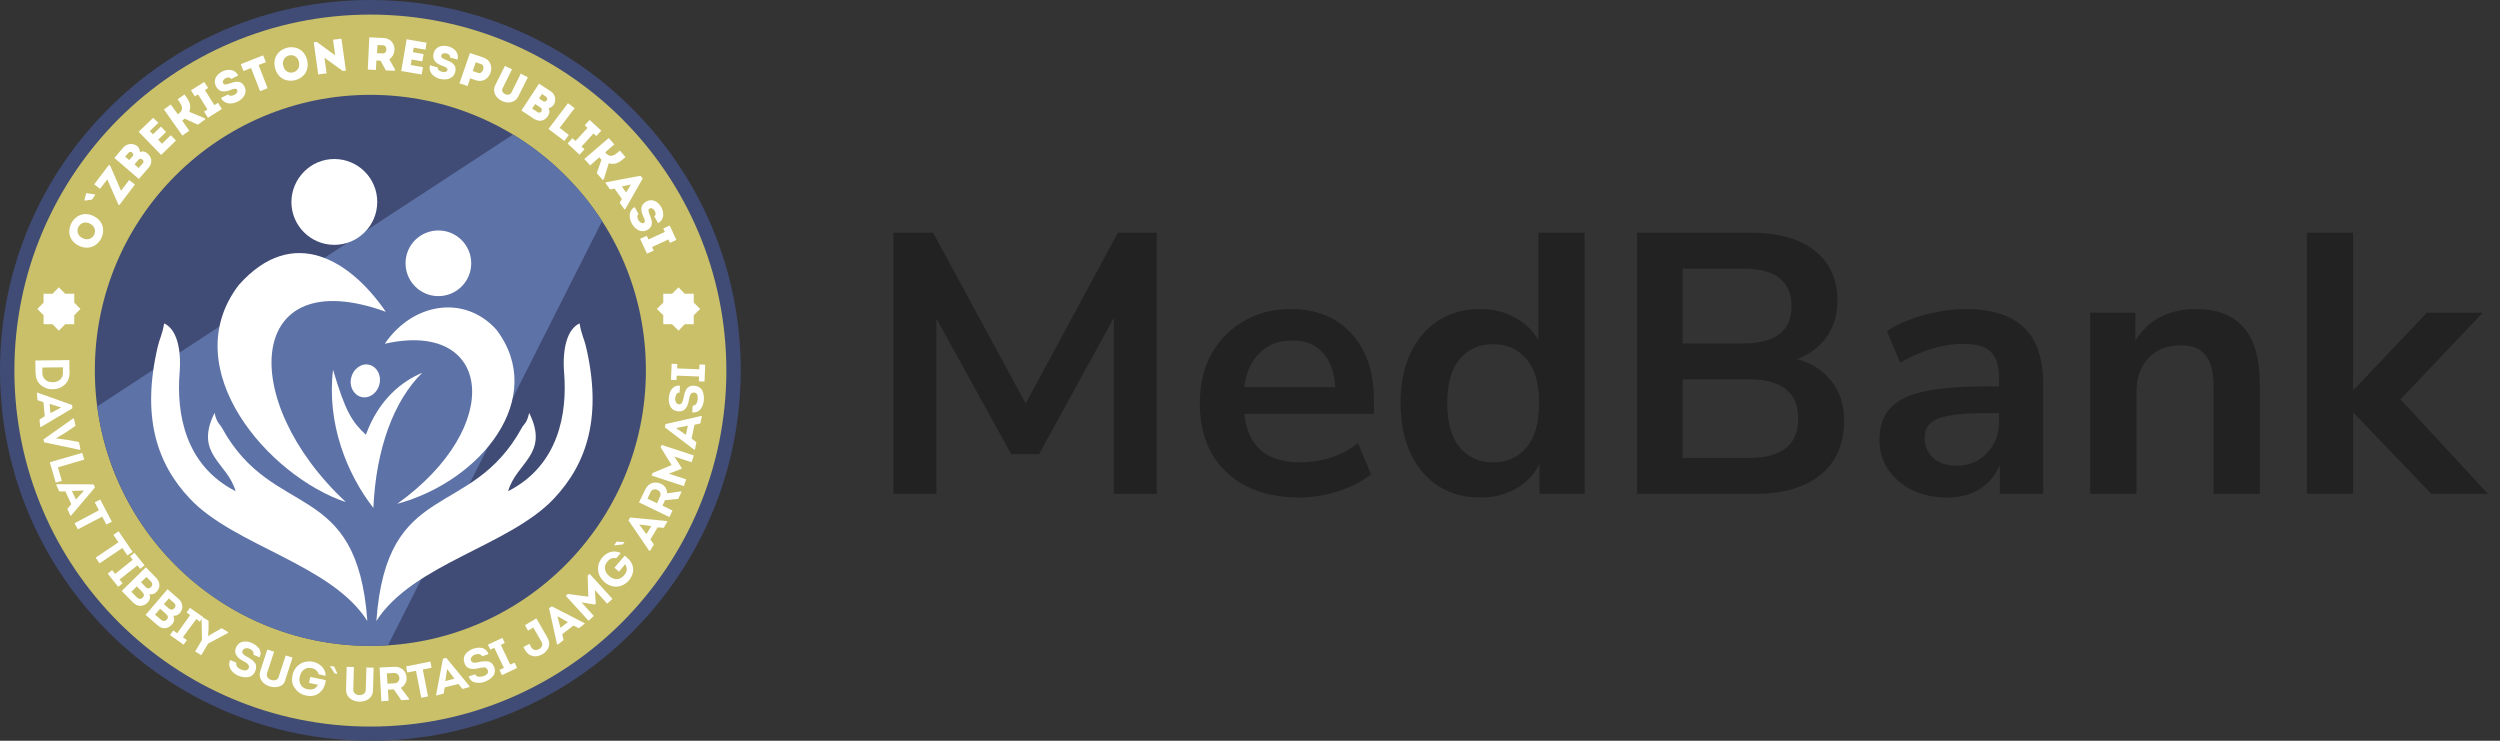 <svg width="162" height="48" viewBox="0 0 162 48" fill="none" xmlns="http://www.w3.org/2000/svg">
<rect x="0" y="0" width="162" height="48" fill="#333333" stroke="none"/>
<g clip-path="url(#clip0_4_346)">
<path fill-rule="evenodd" clip-rule="evenodd" d="M40.964 7.036C36.626 2.684 30.633 0 24 0C17.367 0 11.374 2.684 7.036 7.036C2.684 11.374 0 17.367 0 24C0 30.633 2.684 36.626 7.036 40.964C11.374 45.302 17.381 48 24 48C30.633 48 36.626 45.316 40.964 40.964C45.302 36.626 48 30.619 48 24C48 17.367 45.316 11.374 40.964 7.036Z" fill="#404C75"/>
<path fill-rule="evenodd" clip-rule="evenodd" d="M24 0.946C30.369 0.946 36.125 3.532 40.311 7.703C44.482 11.875 47.068 17.645 47.068 24.014C47.068 30.382 44.482 36.139 40.311 40.325C36.139 44.496 30.369 47.082 24 47.082C17.631 47.082 11.875 44.496 7.689 40.325C3.518 36.153 0.932 30.382 0.932 24.014C0.932 17.645 3.518 11.889 7.689 7.703C11.875 3.518 17.631 0.946 24 0.946Z" fill="#C9C069"/>
<path fill-rule="evenodd" clip-rule="evenodd" d="M36.626 11.374C33.4 8.148 28.936 6.146 24 6.146C19.064 6.146 14.6 8.148 11.374 11.374C8.148 14.6 6.146 19.064 6.146 24C6.146 28.936 8.148 33.4 11.374 36.626C14.6 39.852 19.064 41.854 24 41.854C28.936 41.854 33.4 39.852 36.626 36.626C39.852 33.4 41.854 28.936 41.854 24C41.854 19.064 39.866 14.6 36.626 11.374Z" fill="#404C75"/>
<path fill-rule="evenodd" clip-rule="evenodd" d="M36.626 11.374C35.611 10.359 34.484 9.469 33.247 8.718L6.299 26.336C6.827 30.327 8.663 33.914 11.374 36.626C14.6 39.852 19.064 41.854 24 41.854C24.389 41.854 24.765 41.84 25.14 41.812L39.017 14.322C38.322 13.265 37.529 12.264 36.626 11.374Z" fill="#5D72A7"/>
<path fill-rule="evenodd" clip-rule="evenodd" d="M10.637 20.955C11.444 21.33 11.764 22.596 11.638 24.167C11.43 26.781 11.986 30.16 15.268 31.828C14.739 29.965 12.57 29.437 13.905 26.753C14.058 27.448 14.225 27.435 14.392 27.741C17.701 33.761 23.138 30.966 23.805 40.241C21.469 36.556 15.184 35.374 12.306 32.315C10.123 30.007 9.163 26.934 10.234 22.415C10.345 21.942 10.512 21.706 10.637 20.955Z" fill="white"/>
<path fill-rule="evenodd" clip-rule="evenodd" d="M25.001 20.204C15.949 16.922 15.323 25.933 22.415 32.538C17.437 30.883 11.332 23.917 15.462 18.48C18.994 14.489 22.735 16.895 25.001 20.204Z" fill="white"/>
<path fill-rule="evenodd" clip-rule="evenodd" d="M24.932 22.276C31.87 20.704 32.774 27.615 25.738 32.649C31.189 31.175 35.513 25.766 32.162 21.358C30.104 19.078 26.753 19.606 24.932 22.276Z" fill="white"/>
<path fill-rule="evenodd" clip-rule="evenodd" d="M21.664 10.304C23.194 10.304 24.445 11.541 24.445 13.085C24.445 14.614 23.207 15.866 21.664 15.866C20.134 15.866 18.883 14.628 18.883 13.085C18.897 11.555 20.134 10.304 21.664 10.304Z" fill="white"/>
<path fill-rule="evenodd" clip-rule="evenodd" d="M28.408 14.934C29.59 14.934 30.535 15.893 30.535 17.061C30.535 18.243 29.576 19.189 28.408 19.189C27.226 19.189 26.28 18.229 26.28 17.061C26.28 15.88 27.226 14.934 28.408 14.934Z" fill="white"/>
<path fill-rule="evenodd" clip-rule="evenodd" d="M21.581 23.958C21.163 27.421 22.47 30.702 24.195 32.913C24.361 29.103 25.516 25.961 27.365 24.153C26.086 24.695 24.57 25.822 23.708 28.172C22.818 27.337 22.387 26.698 21.581 23.958Z" fill="white"/>
<path fill-rule="evenodd" clip-rule="evenodd" d="M23.93 23.639C24.431 23.764 24.737 24.334 24.584 24.904C24.445 25.488 23.917 25.849 23.416 25.724C22.915 25.599 22.61 25.029 22.762 24.459C22.901 23.889 23.43 23.513 23.93 23.639Z" fill="white"/>
<path fill-rule="evenodd" clip-rule="evenodd" d="M37.557 20.955C36.751 21.33 36.431 22.596 36.556 24.167C36.765 26.781 36.209 30.16 32.927 31.828C33.455 29.965 35.624 29.437 34.29 26.753C34.137 27.448 33.97 27.435 33.803 27.741C30.494 33.761 25.057 30.966 24.389 40.241C26.725 36.556 33.01 35.374 35.889 32.315C38.072 30.007 39.031 26.934 37.961 22.415C37.849 21.942 37.682 21.706 37.557 20.955Z" fill="white"/>
<path d="M42.257 16.005L43.314 15.518L43.411 15.741C43.578 15.671 43.675 15.615 43.828 15.546C43.689 15.24 43.55 14.934 43.397 14.614C43.231 14.684 43.133 14.739 42.98 14.809L43.078 15.031L42.021 15.518L41.91 15.282C41.743 15.351 41.645 15.407 41.478 15.476C41.632 15.796 41.771 16.116 41.923 16.436C42.09 16.366 42.188 16.311 42.355 16.241L42.257 16.005ZM41.381 13.877C41.298 13.724 41.214 13.585 41.131 13.418C40.324 13.849 41.159 15.337 41.937 14.906C42.396 14.656 42.243 14.267 42.09 13.891C42.021 13.71 41.965 13.557 42.118 13.502C42.341 13.404 42.633 13.877 42.396 14.016C42.48 14.169 42.549 14.294 42.647 14.461C43.439 14.03 42.66 12.612 41.882 13.057C41.492 13.279 41.492 13.613 41.687 14.03C41.785 14.225 41.84 14.378 41.715 14.447C41.465 14.572 41.145 14.002 41.381 13.877ZM40.575 12.473L40.297 12.084L40.881 11.958L40.575 12.473ZM40.158 13.14L40.464 13.571L40.533 13.53L41.645 11.569L41.506 11.388L39.295 11.805L39.226 11.847L39.532 12.278L39.824 12.223L40.297 12.89L40.158 13.14ZM38.239 10.721L38.837 10.192C38.878 10.248 38.92 10.29 38.976 10.345L38.67 11.221L39.059 11.666L39.129 11.611L39.448 10.582C39.921 10.721 40.213 10.457 40.533 10.178C40.408 10.039 40.297 9.9 40.172 9.761C39.88 10.012 39.587 10.304 39.24 9.9L39.212 9.873L39.81 9.358C39.685 9.219 39.574 9.08 39.448 8.941L37.863 10.304C38.002 10.443 38.114 10.582 38.239 10.721ZM37.682 9.497L38.461 8.649L38.642 8.816C38.767 8.677 38.837 8.607 38.962 8.468C38.712 8.232 38.461 8.009 38.211 7.773C38.086 7.898 38.016 7.981 37.891 8.121L38.072 8.287L37.293 9.136L37.099 8.955C36.973 9.08 36.904 9.163 36.779 9.302C37.043 9.539 37.293 9.775 37.557 10.025C37.682 9.886 37.752 9.803 37.877 9.678L37.682 9.497ZM37.237 7.008C37.099 6.897 36.946 6.786 36.806 6.688L35.541 8.357C35.875 8.607 36.236 8.885 36.57 9.136C36.681 8.997 36.751 8.899 36.862 8.746L36.264 8.287C36.806 7.578 36.584 7.87 37.237 7.008ZM35.388 6.271C35.569 6.396 35.374 6.674 35.207 6.563L34.929 6.382L35.124 6.09L35.388 6.271ZM35.041 6.98C35.221 7.105 35.027 7.397 34.846 7.272L34.484 7.036L34.679 6.744L35.041 6.98ZM35.875 6.8C36.069 6.494 35.986 6.104 35.68 5.91L34.929 5.423L33.789 7.161L34.609 7.703C34.971 7.94 35.319 7.815 35.513 7.509C35.611 7.356 35.639 7.175 35.541 7.008C35.68 6.994 35.805 6.897 35.875 6.8ZM32.732 6.104C32.593 6.035 32.482 5.882 32.566 5.729L33.177 4.491C33.024 4.422 32.871 4.338 32.718 4.269L32.093 5.52C31.884 5.937 32.134 6.355 32.51 6.535C32.899 6.73 33.372 6.674 33.581 6.257L34.206 5.006C34.053 4.936 33.9 4.853 33.747 4.769L33.136 6.007C33.052 6.16 32.871 6.16 32.732 6.104ZM30.994 4.728L30.633 4.603C30.688 4.436 30.772 4.199 30.827 4.032C30.939 4.074 31.078 4.116 31.189 4.158C31.481 4.269 31.272 4.825 30.994 4.728ZM30.299 5.576L30.466 5.075L30.827 5.2C31.773 5.52 32.273 4.06 31.328 3.727C31.036 3.629 30.744 3.532 30.452 3.435C30.229 4.102 29.993 4.756 29.771 5.409C29.951 5.451 30.132 5.506 30.299 5.576ZM28.366 4.366C28.185 4.324 28.046 4.283 27.866 4.227C27.615 5.117 29.256 5.534 29.492 4.686C29.631 4.185 29.256 4.019 28.867 3.866C28.686 3.796 28.547 3.727 28.602 3.574C28.686 3.337 29.228 3.462 29.159 3.727C29.34 3.768 29.465 3.81 29.645 3.866C29.896 3.003 28.324 2.572 28.102 3.448C27.991 3.893 28.241 4.116 28.672 4.269C28.867 4.338 29.034 4.408 28.992 4.547C28.936 4.797 28.297 4.63 28.366 4.366ZM27.643 2.767C27.156 2.684 26.837 2.628 26.35 2.545C26.239 3.226 26.113 3.921 26.002 4.603C26.475 4.686 26.837 4.742 27.323 4.825C27.351 4.672 27.379 4.505 27.407 4.352C27.101 4.297 26.92 4.269 26.614 4.213C26.642 4.088 26.656 3.977 26.67 3.852L27.365 3.977C27.393 3.824 27.421 3.671 27.448 3.504L26.753 3.379L26.809 3.087C27.115 3.143 27.268 3.17 27.574 3.212C27.587 3.073 27.615 2.92 27.643 2.767ZM24.806 3.462L24.431 3.448C24.445 3.282 24.445 3.101 24.459 2.92C24.584 2.92 24.709 2.934 24.834 2.934C25.126 2.962 25.099 3.476 24.806 3.462ZM25.224 3.838C25.766 3.504 25.669 2.503 24.848 2.461C24.542 2.447 24.236 2.433 23.93 2.419C23.903 3.115 23.861 3.81 23.833 4.505C24 4.519 24.195 4.519 24.361 4.533L24.389 3.921L24.667 3.935L25.001 4.561L25.599 4.589V4.505L25.224 3.838ZM22.22 4.603L22.415 4.575L22.123 2.503C21.942 2.531 21.761 2.559 21.581 2.572L21.72 3.588L20.524 2.712L20.329 2.739L20.621 4.825C20.802 4.797 20.983 4.769 21.163 4.756L21.024 3.74L22.22 4.603ZM18.355 4.269C18.174 3.546 19.189 3.282 19.37 4.005C19.55 4.742 18.535 5.006 18.355 4.269ZM19.898 3.88C19.537 2.475 17.465 3.017 17.826 4.408C18.174 5.812 20.26 5.284 19.898 3.88ZM16.269 4.408L16.853 5.91C17.02 5.84 17.186 5.785 17.34 5.715L16.756 4.213L17.228 4.032C17.173 3.88 17.117 3.74 17.047 3.588L15.601 4.158C15.657 4.311 15.713 4.45 15.782 4.603L16.269 4.408ZM14.795 6.118C14.628 6.202 14.489 6.257 14.322 6.341C14.711 7.175 16.241 6.424 15.852 5.632C15.629 5.159 15.24 5.284 14.837 5.423C14.656 5.479 14.503 5.52 14.447 5.367C14.364 5.131 14.851 4.867 14.976 5.117C15.143 5.034 15.268 4.978 15.434 4.895C15.059 4.074 13.585 4.769 13.988 5.576C14.183 5.979 14.531 5.993 14.948 5.826C15.143 5.743 15.309 5.701 15.365 5.826C15.504 6.077 14.906 6.355 14.795 6.118ZM13.891 6.813L13.279 5.84L13.488 5.701C13.39 5.548 13.335 5.451 13.238 5.312C12.945 5.492 12.667 5.673 12.375 5.854C12.473 6.007 12.528 6.09 12.626 6.243L12.834 6.118L13.446 7.092L13.224 7.231C13.321 7.384 13.377 7.467 13.474 7.634C13.78 7.439 14.072 7.258 14.378 7.064C14.28 6.911 14.225 6.813 14.127 6.661L13.891 6.813ZM12.264 8.468L11.805 7.815C11.861 7.773 11.917 7.731 11.972 7.689L12.82 8.079L13.307 7.731L13.265 7.662L12.264 7.245C12.445 6.786 12.209 6.466 11.958 6.118C11.805 6.229 11.652 6.327 11.513 6.438C11.736 6.758 12 7.064 11.555 7.384L11.527 7.411L11.068 6.772C10.915 6.883 10.776 6.98 10.623 7.092L11.819 8.788C11.972 8.677 12.111 8.579 12.264 8.468ZM9.928 7.634C9.581 7.968 9.33 8.204 8.983 8.538C9.469 9.038 9.956 9.539 10.443 10.039C10.79 9.706 11.055 9.455 11.402 9.108C11.291 8.997 11.18 8.871 11.068 8.76C10.846 8.983 10.707 9.108 10.498 9.316C10.415 9.233 10.331 9.136 10.248 9.052L10.762 8.552C10.651 8.44 10.54 8.329 10.429 8.204L9.914 8.705L9.706 8.496C9.928 8.287 10.039 8.176 10.262 7.954C10.151 7.87 10.039 7.745 9.928 7.634ZM8.329 9.9C8.468 9.734 8.732 9.956 8.593 10.123L8.371 10.373L8.107 10.151L8.329 9.9ZM8.983 10.345C9.122 10.178 9.4 10.415 9.261 10.568L8.983 10.888L8.718 10.651L8.983 10.345ZM8.913 9.483C8.635 9.247 8.232 9.289 7.995 9.553L7.411 10.234L8.997 11.597L9.636 10.86C9.914 10.54 9.831 10.178 9.553 9.942C9.414 9.817 9.247 9.775 9.066 9.859C9.08 9.72 8.997 9.567 8.913 9.483ZM7.064 10.679L6.104 11.944C6.243 12.056 6.341 12.125 6.48 12.236L6.952 11.625L7.662 13.238L7.731 13.293L8.746 11.958C8.607 11.847 8.51 11.777 8.371 11.666L7.842 12.362L7.147 10.749L7.064 10.679ZM6.174 12.626L6.132 12.598L5.59 12.514L5.465 12.973L5.506 13.001L5.965 12.932L6.174 12.626ZM5.353 15.435C4.672 15.101 5.145 14.155 5.826 14.489C6.508 14.823 6.035 15.768 5.353 15.435ZM6.063 14.002C4.769 13.363 3.81 15.282 5.103 15.921C6.41 16.561 7.37 14.642 6.063 14.002Z" fill="white"/>
<path d="M4.492 23.333L4.506 24.142C4.506 24.469 4.407 24.739 4.194 24.924C3.98 25.123 3.725 25.222 3.426 25.222C3.128 25.236 2.872 25.137 2.645 24.952C2.418 24.768 2.318 24.498 2.304 24.171L2.29 23.361L4.492 23.333ZM2.744 23.816V24.157C2.744 24.341 2.815 24.498 2.943 24.611C3.071 24.725 3.242 24.768 3.426 24.768C3.611 24.768 3.767 24.711 3.895 24.597C4.023 24.483 4.08 24.341 4.08 24.142V23.802L2.744 23.816Z" fill="white"/>
<path d="M45.313 23.929L45.327 23.617L45.697 23.631L45.654 24.725L45.284 24.711L45.299 24.398L43.849 24.341L43.835 24.625L43.48 24.611L43.523 23.574L43.892 23.588L43.878 23.872L45.313 23.929Z" fill="white"/>
<path d="M2.901 26.97L2.815 26.061L2.432 25.933L2.389 25.45H2.446L4.677 26.245L4.691 26.458L2.659 27.666H2.602L2.56 27.183L2.901 26.97ZM3.966 26.402L3.213 26.174L3.27 26.771L3.966 26.402Z" fill="white"/>
<path d="M44.858 26.728L44.887 26.288C44.986 26.288 45.057 26.245 45.114 26.174C45.171 26.089 45.199 25.989 45.213 25.876C45.228 25.592 45.157 25.45 44.972 25.435C44.929 25.435 44.887 25.435 44.844 25.464C44.801 25.478 44.773 25.506 44.759 25.535C44.745 25.563 44.716 25.592 44.702 25.648C44.688 25.691 44.673 25.734 44.673 25.776C44.673 25.805 44.659 25.848 44.645 25.904C44.56 26.43 44.333 26.686 43.963 26.657C43.736 26.643 43.565 26.544 43.466 26.387C43.366 26.217 43.324 26.018 43.338 25.776C43.352 25.663 43.366 25.563 43.395 25.478C43.423 25.379 43.466 25.293 43.523 25.222C43.579 25.151 43.651 25.08 43.75 25.038C43.835 24.995 43.949 24.981 44.062 24.995L44.034 25.435C43.949 25.435 43.878 25.478 43.835 25.549C43.792 25.62 43.764 25.705 43.75 25.805C43.736 25.904 43.764 25.989 43.807 26.075C43.849 26.146 43.906 26.189 43.992 26.203C44.077 26.203 44.148 26.174 44.19 26.103C44.233 26.032 44.261 25.933 44.29 25.805C44.318 25.677 44.333 25.563 44.361 25.478C44.389 25.393 44.432 25.308 44.474 25.222C44.531 25.137 44.602 25.08 44.688 25.038C44.773 24.995 44.887 24.981 45 24.995C45.128 25.009 45.228 25.038 45.313 25.094C45.398 25.151 45.469 25.222 45.512 25.308C45.554 25.393 45.583 25.492 45.597 25.592C45.611 25.691 45.625 25.805 45.611 25.919C45.597 26.16 45.512 26.359 45.384 26.529C45.256 26.672 45.086 26.743 44.858 26.728Z" fill="white"/>
<path d="M3.625 28.405L4.364 28.504L5.117 28.646L5.217 29.13L5.146 29.144L2.858 28.661L2.815 28.476L4.719 27.126L4.79 27.112L4.89 27.595L4.265 28.021L3.625 28.405Z" fill="white"/>
<path d="M45 27.524L44.816 28.419L45.128 28.661L45.029 29.144L44.972 29.13L43.082 27.695L43.125 27.481L45.426 26.956L45.483 26.97L45.384 27.439L45 27.524ZM43.807 27.737L44.446 28.178L44.574 27.581L43.807 27.737Z" fill="white"/>
<path d="M5.458 29.783L3.753 30.28L4.009 31.161L3.611 31.275L3.228 29.954L5.33 29.343L5.458 29.783Z" fill="white"/>
<path d="M4.62 32.667L4.236 31.843H3.838L3.639 31.403L3.696 31.375L6.069 31.389L6.154 31.588L4.62 33.392L4.563 33.42L4.364 32.98L4.62 32.667ZM5.444 31.787L4.662 31.815L4.918 32.369L5.444 31.787Z" fill="white"/>
<path d="M43.523 30.138L42.812 28.988L42.869 28.831L44.958 29.513L44.816 29.954L43.693 29.584L44.176 30.323L44.162 30.38L43.338 30.692L44.46 31.062L44.318 31.502L42.23 30.82L42.286 30.65L43.523 30.138Z" fill="white"/>
<path d="M6.41 33.065L6.14 32.554L6.495 32.369L7.248 33.804L6.893 33.989L6.623 33.477L5.046 34.301L4.833 33.904L6.41 33.065Z" fill="white"/>
<path d="M43.238 31.971L44.105 31.843L44.162 31.872L43.949 32.327L43.096 32.412L42.926 32.767L43.579 33.08L43.38 33.506L41.405 32.554L41.817 31.716C41.917 31.502 42.073 31.36 42.258 31.303C42.457 31.247 42.642 31.261 42.826 31.346C42.954 31.403 43.054 31.488 43.125 31.602C43.196 31.716 43.224 31.843 43.238 31.971ZM42.571 32.611L42.769 32.184C42.812 32.099 42.812 32.014 42.784 31.929C42.755 31.843 42.684 31.787 42.599 31.744C42.514 31.701 42.428 31.701 42.343 31.716C42.258 31.744 42.201 31.801 42.158 31.886L41.959 32.312L42.571 32.611Z" fill="white"/>
<path d="M7.675 35.14L7.348 34.657L7.689 34.429L8.598 35.765L8.257 35.992L7.93 35.509L6.453 36.504L6.197 36.134L7.675 35.14Z" fill="white"/>
<path d="M42.613 34.174L42.144 34.955L42.372 35.282L42.116 35.708L42.059 35.68L40.723 33.719L40.837 33.534L43.196 33.761L43.252 33.79L43.011 34.202L42.613 34.174ZM41.42 33.989L41.889 34.614L42.201 34.088L41.42 33.989Z" fill="white"/>
<path d="M39.956 35.097L40.468 35.126L40.354 35.282L39.786 35.339L39.956 35.097Z" fill="white"/>
<path d="M7.746 37.555L7.945 37.797L7.66 38.024L6.978 37.172L7.263 36.944L7.461 37.186L8.598 36.276L8.428 36.049L8.712 35.822L9.365 36.632L9.081 36.859L8.911 36.632L7.746 37.555Z" fill="white"/>
<path d="M10.118 38.379C10.062 38.436 9.991 38.479 9.92 38.493C9.834 38.521 9.763 38.521 9.678 38.493C9.763 38.706 9.721 38.891 9.55 39.061C9.408 39.203 9.252 39.26 9.081 39.26C8.911 39.26 8.755 39.175 8.598 39.019L7.888 38.294L9.451 36.76L10.104 37.427C10.246 37.569 10.318 37.726 10.332 37.91C10.332 38.081 10.261 38.237 10.118 38.379ZM9.209 38.351L8.868 37.996L8.513 38.351L8.882 38.72C8.939 38.777 8.996 38.806 9.053 38.806C9.11 38.806 9.181 38.791 9.238 38.734C9.309 38.663 9.337 38.592 9.323 38.521C9.294 38.465 9.266 38.408 9.209 38.351ZM9.792 37.697L9.493 37.385L9.138 37.726L9.437 38.038C9.493 38.095 9.55 38.123 9.607 38.123C9.664 38.123 9.721 38.109 9.778 38.053C9.834 37.996 9.863 37.939 9.863 37.868C9.877 37.811 9.849 37.754 9.792 37.697Z" fill="white"/>
<path d="M39.161 37.712C38.99 37.555 38.862 37.385 38.805 37.186C38.749 36.987 38.734 36.802 38.777 36.617C38.82 36.433 38.905 36.276 39.033 36.12C39.189 35.935 39.374 35.822 39.587 35.765C39.8 35.708 40.013 35.736 40.226 35.836L39.928 36.177C39.715 36.12 39.516 36.191 39.359 36.39C39.232 36.546 39.175 36.703 39.203 36.873C39.232 37.044 39.317 37.2 39.473 37.328C39.63 37.47 39.8 37.527 39.971 37.527C40.141 37.527 40.297 37.441 40.425 37.299C40.539 37.172 40.596 37.058 40.61 36.944C40.624 36.831 40.596 36.703 40.51 36.561L40.113 37.044L39.814 36.788L40.482 36.007C40.681 36.163 40.823 36.305 40.908 36.461C41.022 36.66 41.05 36.859 41.022 37.058C40.979 37.257 40.894 37.441 40.752 37.612C40.553 37.839 40.297 37.981 40.013 38.01C39.729 38.038 39.416 37.939 39.161 37.712Z" fill="white"/>
<path d="M11.653 39.729C11.596 39.786 11.539 39.843 11.454 39.871C11.383 39.9 11.298 39.914 11.227 39.9C11.326 40.099 11.298 40.297 11.141 40.468C11.014 40.61 10.857 40.695 10.701 40.709C10.53 40.724 10.36 40.653 10.204 40.511L9.436 39.843L10.857 38.18L11.553 38.791C11.71 38.919 11.795 39.075 11.809 39.246C11.838 39.416 11.781 39.573 11.653 39.729ZM10.744 39.772L10.374 39.445L10.047 39.828L10.445 40.169C10.502 40.226 10.573 40.241 10.63 40.241C10.687 40.241 10.744 40.212 10.8 40.155C10.871 40.084 10.886 40.013 10.871 39.928C10.843 39.885 10.815 39.828 10.744 39.772ZM11.269 39.061L10.943 38.777L10.616 39.147L10.943 39.431C10.999 39.487 11.07 39.502 11.127 39.502C11.184 39.502 11.241 39.473 11.298 39.416C11.354 39.36 11.369 39.289 11.369 39.232C11.369 39.175 11.326 39.118 11.269 39.061Z" fill="white"/>
<path d="M38.123 38.663L38.081 37.3L38.209 37.186L39.686 38.806L39.345 39.118L38.55 38.237L38.606 39.118L38.55 39.175L37.683 39.033L38.479 39.914L38.138 40.226L36.66 38.607L36.788 38.493L38.123 38.663Z" fill="white"/>
<path d="M11.852 41.292L12.108 41.477L11.895 41.775L11.014 41.15L11.227 40.852L11.483 41.036L12.321 39.857L12.094 39.687L12.307 39.388L13.159 39.985L12.946 40.283L12.719 40.113L11.852 41.292Z" fill="white"/>
<path d="M37.157 40.539L36.432 41.093L36.518 41.477L36.134 41.775L36.092 41.733L35.58 39.416L35.751 39.289L37.853 40.368L37.896 40.411L37.512 40.709L37.157 40.539ZM36.12 39.928L36.319 40.681L36.802 40.312L36.12 39.928Z" fill="white"/>
<path d="M13.486 41.221L13.912 40.965L14.367 40.709L14.793 40.965L14.765 41.022L13.486 41.704L13.045 42.457L12.648 42.216L13.088 41.462L13.06 40.028L13.088 39.971L13.514 40.226V40.766L13.486 41.221Z" fill="white"/>
<path d="M34.756 40.07L35.481 41.335C35.594 41.533 35.623 41.733 35.552 41.931C35.481 42.13 35.339 42.287 35.14 42.4C34.941 42.514 34.742 42.556 34.529 42.514C34.33 42.471 34.173 42.358 34.046 42.159L33.918 41.931L34.301 41.718L34.429 41.946C34.486 42.045 34.557 42.102 34.657 42.116C34.742 42.13 34.841 42.116 34.941 42.059C35.04 42.002 35.097 41.931 35.125 41.846C35.154 41.761 35.14 41.676 35.083 41.576L34.557 40.667L34.216 40.866L34.017 40.511L34.756 40.07Z" fill="white"/>
<path d="M14.907 42.77L15.319 42.94C15.29 43.026 15.305 43.111 15.361 43.196C15.418 43.267 15.504 43.338 15.617 43.381C15.873 43.494 16.043 43.452 16.114 43.295C16.129 43.253 16.143 43.21 16.129 43.167C16.129 43.125 16.114 43.096 16.086 43.068C16.072 43.04 16.043 43.011 16.001 42.983C15.958 42.954 15.93 42.926 15.901 42.912C15.873 42.898 15.83 42.869 15.788 42.855C15.319 42.613 15.148 42.315 15.29 41.974C15.376 41.761 15.518 41.633 15.702 41.59C15.887 41.548 16.1 41.562 16.313 41.661C16.413 41.704 16.498 41.761 16.583 41.818C16.669 41.875 16.725 41.946 16.782 42.017C16.839 42.088 16.867 42.187 16.882 42.287C16.896 42.386 16.867 42.486 16.825 42.599L16.427 42.429C16.441 42.343 16.427 42.272 16.384 42.201C16.328 42.13 16.256 42.074 16.171 42.045C16.086 42.002 15.987 41.988 15.901 42.017C15.816 42.045 15.759 42.074 15.717 42.159C15.688 42.244 15.688 42.315 15.745 42.372C15.802 42.429 15.887 42.5 16.001 42.557C16.114 42.613 16.214 42.684 16.285 42.727C16.356 42.784 16.427 42.841 16.498 42.926C16.555 42.997 16.598 43.082 16.598 43.182C16.598 43.281 16.583 43.381 16.541 43.494C16.498 43.608 16.427 43.693 16.342 43.764C16.256 43.835 16.171 43.864 16.072 43.878C15.972 43.892 15.873 43.892 15.773 43.878C15.674 43.864 15.575 43.835 15.461 43.793C15.233 43.693 15.063 43.565 14.949 43.381C14.836 43.167 14.822 42.969 14.907 42.77Z" fill="white"/>
<path d="M33.065 43.068L33.349 42.94L33.506 43.281L32.525 43.75L32.369 43.409L32.653 43.281L32.028 41.974L31.772 42.102L31.616 41.775L32.554 41.335L32.71 41.661L32.454 41.789L33.065 43.068Z" fill="white"/>
<path d="M18.118 44.475C17.919 44.546 17.706 44.546 17.464 44.475C17.237 44.404 17.052 44.276 16.939 44.091C16.825 43.906 16.796 43.707 16.867 43.48L17.322 42.088L17.763 42.23L17.308 43.608C17.279 43.722 17.279 43.807 17.336 43.892C17.393 43.977 17.478 44.034 17.578 44.063C17.692 44.091 17.791 44.105 17.876 44.063C17.976 44.034 18.033 43.963 18.061 43.849L18.516 42.471L18.956 42.613L18.501 44.006C18.459 44.262 18.317 44.404 18.118 44.475Z" fill="white"/>
<path d="M30.366 43.835L30.792 43.693C30.82 43.779 30.891 43.835 30.991 43.849C31.09 43.864 31.19 43.849 31.303 43.821C31.573 43.736 31.673 43.594 31.602 43.423C31.587 43.381 31.559 43.338 31.531 43.31C31.502 43.281 31.46 43.267 31.431 43.253C31.403 43.239 31.36 43.239 31.303 43.253C31.246 43.253 31.204 43.267 31.175 43.267C31.147 43.267 31.104 43.281 31.047 43.295C30.536 43.423 30.209 43.324 30.096 42.969C30.024 42.755 30.039 42.571 30.152 42.4C30.266 42.244 30.436 42.116 30.65 42.045C30.749 42.002 30.849 41.988 30.948 41.974C31.047 41.96 31.147 41.974 31.232 41.988C31.332 42.002 31.403 42.059 31.488 42.116C31.559 42.187 31.616 42.272 31.659 42.386L31.246 42.528C31.204 42.457 31.147 42.414 31.062 42.386C30.977 42.372 30.891 42.386 30.792 42.414C30.692 42.443 30.621 42.5 30.564 42.571C30.508 42.642 30.493 42.713 30.522 42.798C30.55 42.883 30.607 42.926 30.678 42.94C30.763 42.954 30.863 42.94 30.991 42.912C31.119 42.883 31.232 42.855 31.317 42.855C31.403 42.855 31.502 42.841 31.602 42.855C31.701 42.869 31.786 42.912 31.857 42.969C31.928 43.04 31.985 43.125 32.028 43.239C32.071 43.352 32.085 43.466 32.056 43.565C32.042 43.665 32 43.764 31.928 43.835C31.857 43.906 31.786 43.977 31.701 44.034C31.616 44.091 31.516 44.134 31.417 44.176C31.19 44.262 30.977 44.262 30.763 44.219C30.579 44.176 30.451 44.048 30.366 43.835Z" fill="white"/>
<path d="M18.956 43.75C18.999 43.523 19.098 43.338 19.24 43.196C19.382 43.054 19.539 42.954 19.723 42.898C19.908 42.855 20.093 42.841 20.278 42.883C20.505 42.926 20.704 43.04 20.86 43.196C21.016 43.352 21.102 43.551 21.102 43.793L20.647 43.693C20.59 43.48 20.434 43.338 20.192 43.295C19.993 43.253 19.837 43.281 19.695 43.395C19.553 43.494 19.468 43.651 19.425 43.849C19.382 44.048 19.397 44.233 19.496 44.375C19.581 44.532 19.723 44.617 19.908 44.659C20.064 44.688 20.206 44.688 20.32 44.645C20.434 44.603 20.519 44.517 20.604 44.375L20.022 44.247L20.107 43.864L21.116 44.077C21.073 44.318 21.016 44.517 20.917 44.659C20.789 44.844 20.633 44.972 20.448 45.043C20.263 45.114 20.05 45.114 19.837 45.072C19.539 45.015 19.297 44.858 19.127 44.617C18.928 44.375 18.885 44.077 18.956 43.75Z" fill="white"/>
<path d="M29.698 44.318L28.817 44.546L28.746 44.944L28.277 45.071L28.263 45.015L28.703 42.684L28.916 42.628L30.422 44.461L30.436 44.517L29.968 44.645L29.698 44.318ZM28.973 43.352L28.859 44.134L29.442 43.977L28.973 43.352Z" fill="white"/>
<path d="M21.656 43.196L21.869 43.665L21.684 43.636L21.372 43.153L21.656 43.196Z" fill="white"/>
<path d="M26.956 43.466L26.387 43.58L26.316 43.182L27.893 42.869L27.964 43.267L27.396 43.381L27.737 45.128L27.297 45.214L26.956 43.466Z" fill="white"/>
<path d="M23.901 45.285C23.73 45.413 23.517 45.469 23.276 45.469C23.034 45.455 22.821 45.384 22.665 45.242C22.494 45.1 22.423 44.915 22.423 44.674L22.466 43.21L22.934 43.224L22.892 44.674C22.892 44.787 22.92 44.873 23.006 44.944C23.077 45.015 23.176 45.043 23.29 45.043C23.403 45.043 23.503 45.015 23.574 44.958C23.659 44.901 23.688 44.816 23.702 44.702L23.744 43.253L24.213 43.267L24.171 44.73C24.171 44.972 24.071 45.157 23.901 45.285Z" fill="white"/>
<path d="M25.975 44.574L26.501 45.27V45.341L26.004 45.37L25.52 44.674L25.137 44.688L25.18 45.413L24.711 45.441L24.597 43.253L25.535 43.21C25.776 43.196 25.961 43.267 26.117 43.395C26.259 43.537 26.345 43.708 26.345 43.906C26.359 44.048 26.33 44.176 26.259 44.29C26.188 44.418 26.103 44.503 25.975 44.574ZM25.108 44.304L25.577 44.276C25.677 44.276 25.748 44.233 25.805 44.162C25.861 44.091 25.89 44.006 25.876 43.921C25.876 43.821 25.833 43.75 25.776 43.693C25.719 43.636 25.634 43.608 25.535 43.608L25.066 43.636L25.108 44.304Z" fill="white"/>
<path fill-rule="evenodd" clip-rule="evenodd" d="M2.823 19.036H3.407L3.81 18.619L4.227 19.036H4.811V19.606L5.214 20.023L4.811 20.426V21.01H4.227L3.81 21.428L3.407 21.01H2.823V20.426L2.419 20.023L2.823 19.606V19.036Z" fill="white"/>
<path fill-rule="evenodd" clip-rule="evenodd" d="M42.98 19.036H43.55L43.968 18.619L44.371 19.036H44.955V19.606L45.372 20.023L44.955 20.426V21.01H44.371L43.968 21.428L43.55 21.01H42.98V20.426L42.563 20.023L42.98 19.606V19.036Z" fill="white"/>
</g>
<path d="M57.896 32V15.08H60.464L66.464 26.144L72.44 15.08H74.96V32H72.176V20.6L67.328 29.432H65.528L60.68 20.648V32H57.896ZM84.18 32.24C82.852 32.24 81.708 31.992 80.748 31.496C79.788 31 79.044 30.296 78.516 29.384C78.004 28.472 77.748 27.392 77.748 26.144C77.748 24.928 77.996 23.864 78.492 22.952C79.004 22.04 79.7 21.328 80.58 20.816C81.476 20.288 82.492 20.024 83.628 20.024C85.292 20.024 86.604 20.552 87.564 21.608C88.54 22.664 89.028 24.104 89.028 25.928V26.816H80.628C80.852 28.912 82.052 29.96 84.228 29.96C84.884 29.96 85.54 29.864 86.196 29.672C86.852 29.464 87.452 29.144 87.996 28.712L88.836 30.728C88.276 31.192 87.572 31.56 86.724 31.832C85.876 32.104 85.028 32.24 84.18 32.24ZM83.748 22.064C82.868 22.064 82.156 22.336 81.612 22.88C81.068 23.424 80.74 24.16 80.628 25.088H86.532C86.468 24.112 86.196 23.368 85.716 22.856C85.252 22.328 84.596 22.064 83.748 22.064ZM95.916 32.24C94.892 32.24 93.988 31.992 93.204 31.496C92.436 31 91.836 30.296 91.404 29.384C90.972 28.456 90.756 27.368 90.756 26.12C90.756 24.856 90.972 23.776 91.404 22.88C91.836 21.968 92.436 21.264 93.204 20.768C93.988 20.272 94.892 20.024 95.916 20.024C96.748 20.024 97.5 20.208 98.172 20.576C98.844 20.944 99.348 21.432 99.684 22.04V15.08H102.684V32H99.756V30.056C99.436 30.728 98.932 31.264 98.244 31.664C97.556 32.048 96.78 32.24 95.916 32.24ZM96.756 29.96C97.652 29.96 98.372 29.64 98.916 29C99.46 28.344 99.732 27.384 99.732 26.12C99.732 24.84 99.46 23.888 98.916 23.264C98.372 22.624 97.652 22.304 96.756 22.304C95.86 22.304 95.14 22.624 94.596 23.264C94.052 23.888 93.78 24.84 93.78 26.12C93.78 27.384 94.052 28.344 94.596 29C95.14 29.64 95.86 29.96 96.756 29.96ZM106.082 32V15.08H113.474C115.25 15.08 116.626 15.472 117.602 16.256C118.578 17.024 119.066 18.096 119.066 19.472C119.066 20.384 118.834 21.168 118.37 21.824C117.906 22.48 117.266 22.96 116.45 23.264C117.41 23.536 118.154 24.016 118.682 24.704C119.226 25.376 119.498 26.232 119.498 27.272C119.498 28.776 118.986 29.944 117.962 30.776C116.954 31.592 115.546 32 113.738 32H106.082ZM109.034 22.256H112.946C115.042 22.256 116.09 21.448 116.09 19.832C116.09 18.216 115.042 17.408 112.946 17.408H109.034V22.256ZM109.034 29.672H113.354C115.466 29.672 116.522 28.824 116.522 27.128C116.522 25.432 115.466 24.584 113.354 24.584H109.034V29.672ZM126.182 32.24C125.334 32.24 124.574 32.08 123.902 31.76C123.246 31.424 122.726 30.976 122.342 30.416C121.974 29.856 121.79 29.224 121.79 28.52C121.79 27.656 122.014 26.976 122.462 26.48C122.91 25.968 123.638 25.6 124.646 25.376C125.654 25.152 127.006 25.04 128.702 25.04H129.542V24.536C129.542 23.736 129.366 23.16 129.014 22.808C128.662 22.456 128.07 22.28 127.238 22.28C126.582 22.28 125.91 22.384 125.222 22.592C124.534 22.784 123.838 23.088 123.134 23.504L122.27 21.464C122.686 21.176 123.174 20.928 123.734 20.72C124.31 20.496 124.91 20.328 125.534 20.216C126.174 20.088 126.774 20.024 127.334 20.024C129.046 20.024 130.318 20.424 131.15 21.224C131.982 22.008 132.398 23.232 132.398 24.896V32H129.59V30.128C129.318 30.784 128.886 31.304 128.294 31.688C127.702 32.056 126.998 32.24 126.182 32.24ZM126.806 30.176C127.59 30.176 128.238 29.904 128.75 29.36C129.278 28.816 129.542 28.128 129.542 27.296V26.768H128.726C127.222 26.768 126.174 26.888 125.582 27.128C125.006 27.352 124.718 27.768 124.718 28.376C124.718 28.904 124.902 29.336 125.27 29.672C125.638 30.008 126.15 30.176 126.806 30.176ZM135.443 32V20.264H138.371V22.088C138.771 21.416 139.307 20.904 139.979 20.552C140.667 20.2 141.435 20.024 142.283 20.024C145.051 20.024 146.435 21.632 146.435 24.848V32H143.435V24.992C143.435 24.08 143.259 23.416 142.907 23C142.571 22.584 142.043 22.376 141.323 22.376C140.443 22.376 139.739 22.656 139.211 23.216C138.699 23.76 138.443 24.488 138.443 25.4V32H135.443ZM149.482 32V15.08H152.482V25.256H152.53L157.258 20.264H160.882L155.554 25.88L161.218 32H157.546L152.53 26.768H152.482V32H149.482Z" fill="#222222"/>
<defs>
<clipPath id="clip0_4_346">
<rect width="48" height="48" fill="white"/>
</clipPath>
</defs>
</svg>
